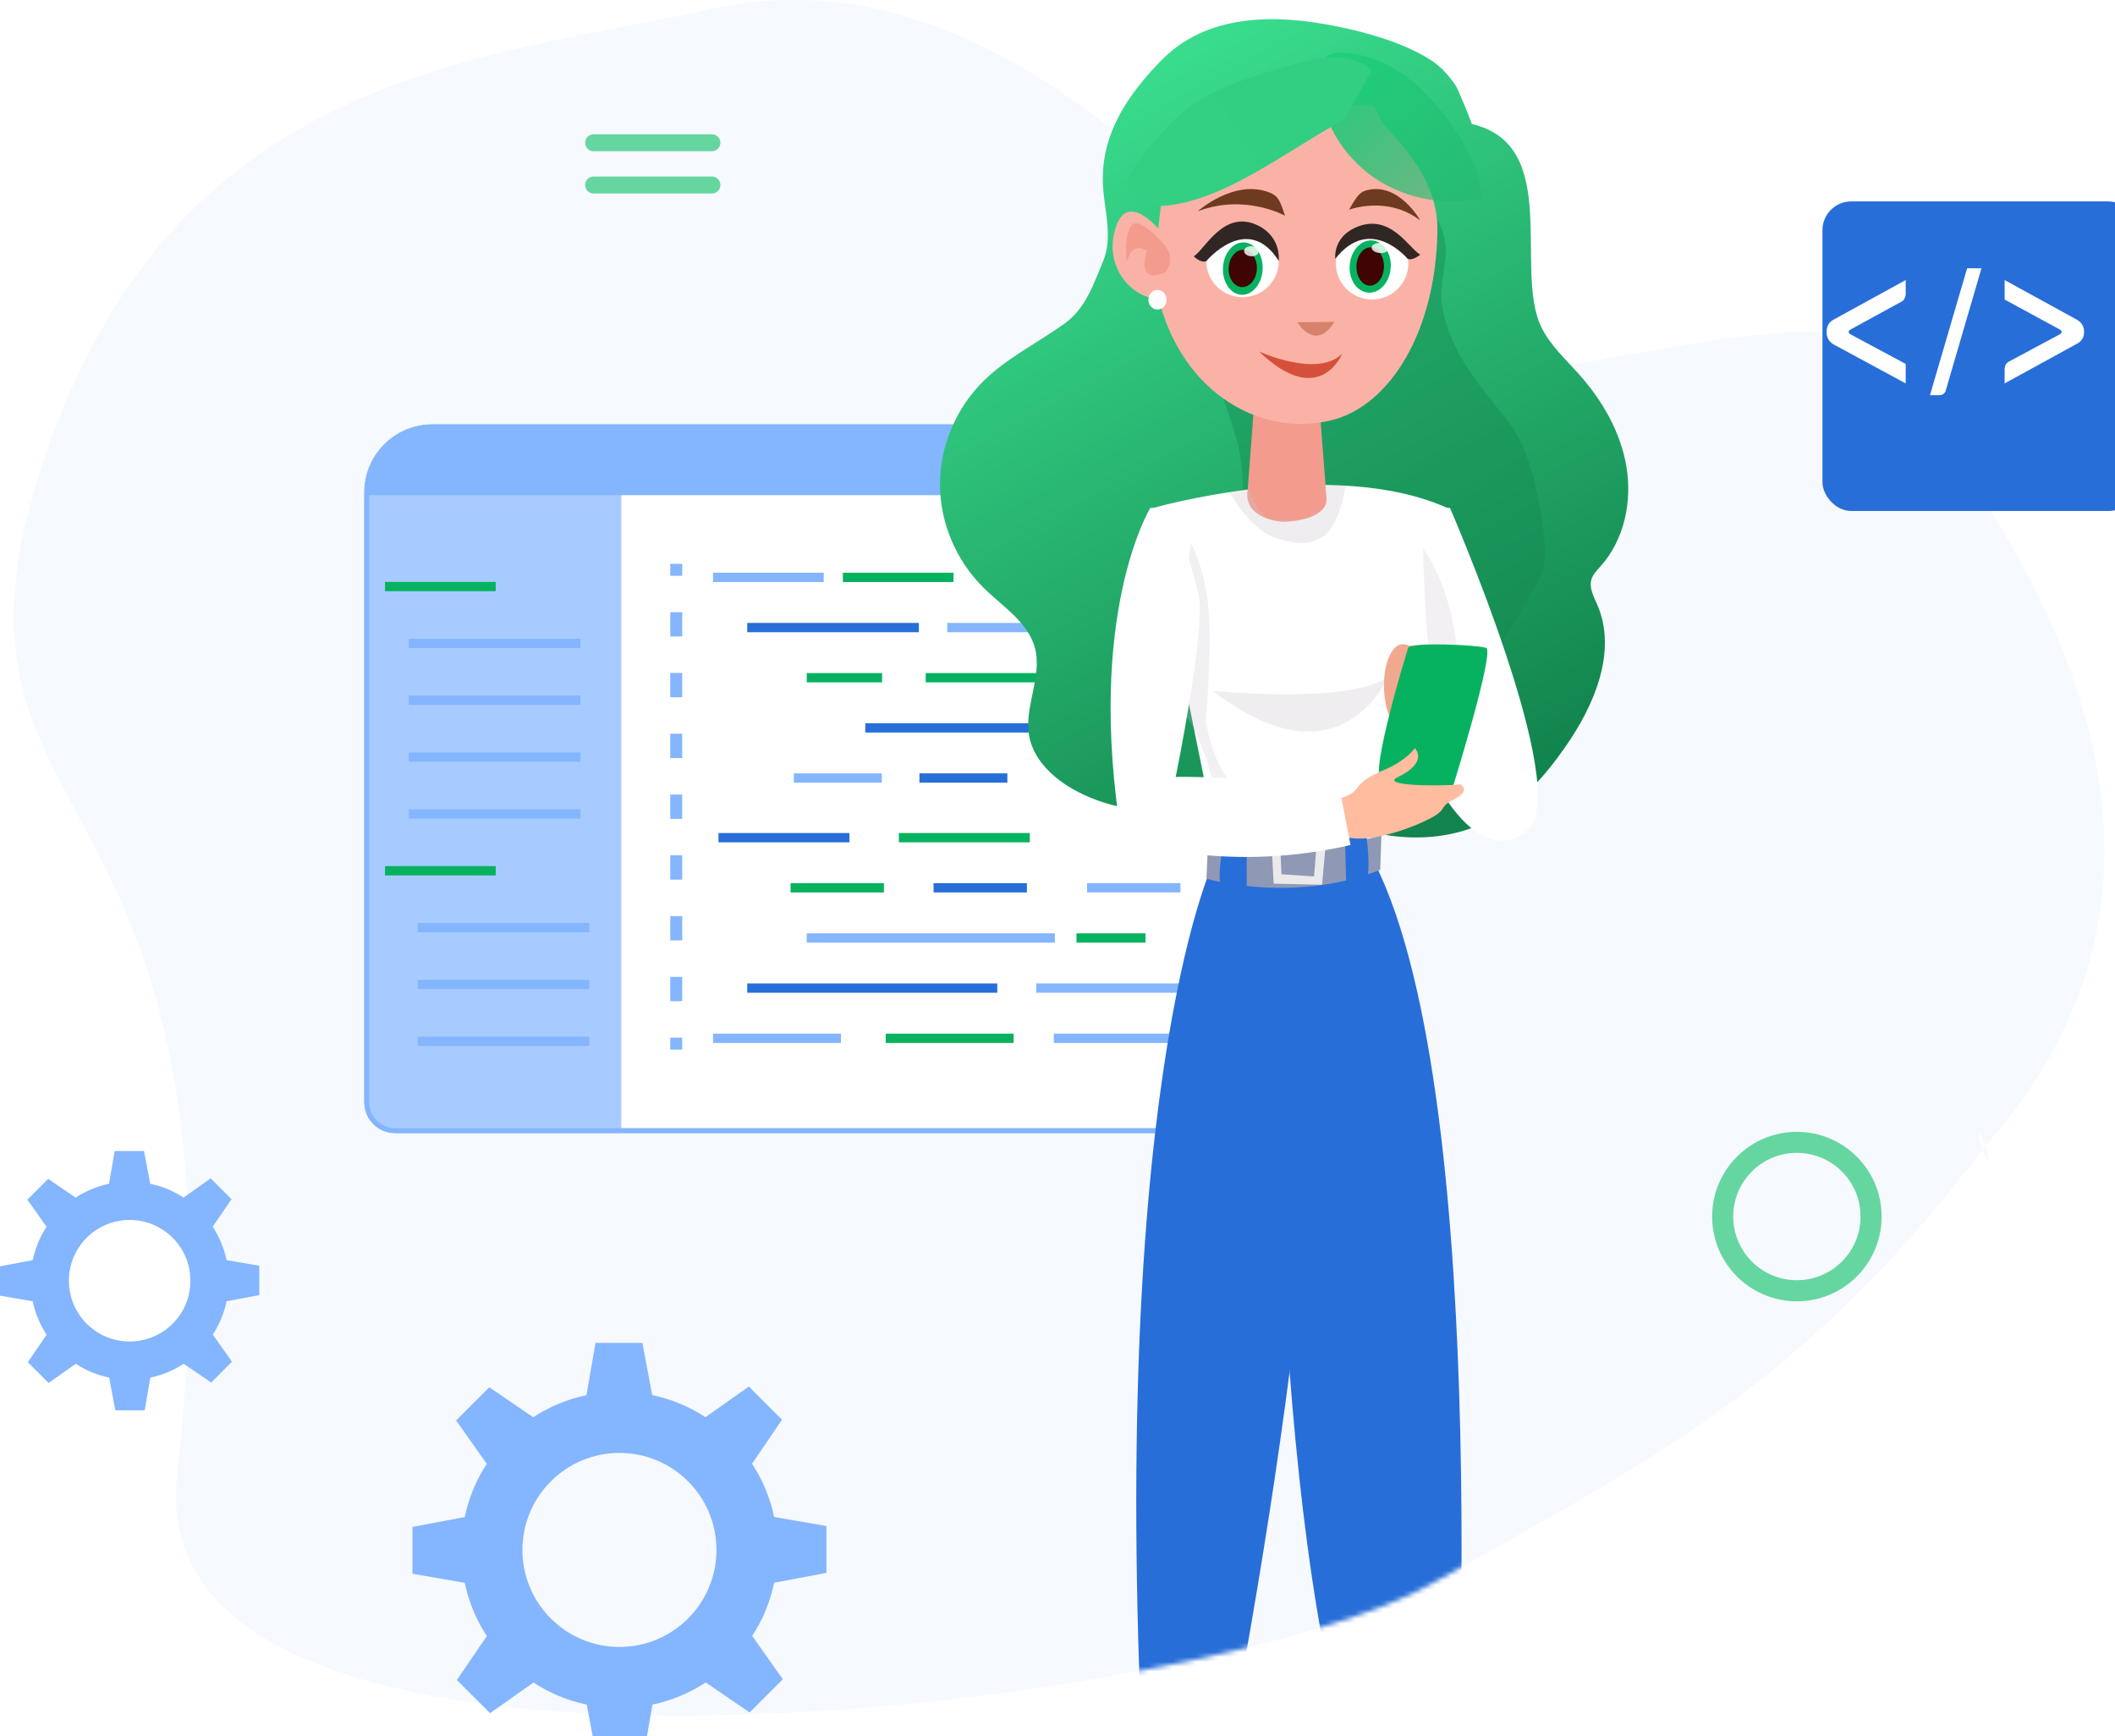 <svg width="441" height="362" viewBox="0 0 441 362" fill="none" xmlns="http://www.w3.org/2000/svg">
<g clip-path="url(#clip0_591_5680)">
<path opacity="0.04" d="M36.929 308.032C28.521 384.958 252.653 356.127 298.601 330.178C344.548 304.228 375.823 289.151 414.098 238.794C416.762 249.463 409.369 229.559 414.098 238.794C475.557 169.103 404.242 93.979 393.558 74.098C384.323 56.889 290.702 90.96 278.419 77.299C273.038 71.389 217.746 -13.13 149.117 1.724C98.98 12.575 36.085 15.281 9.039 96.197C-18.008 177.114 53.58 155.705 36.929 308.032Z" fill="#276ED8"/>
<mask id="mask0_591_5680" style="mask-type:alpha" maskUnits="userSpaceOnUse" x="2" y="-22" width="439" height="380">
<path d="M36.93 308.033C28.522 384.958 252.654 356.127 298.601 330.178C344.549 304.228 375.823 289.151 414.099 238.794C416.763 249.463 409.37 229.559 414.099 238.794C475.558 169.103 425.002 42 328.001 -16.5C340.285 -2.839 318.766 -33.709 328.001 -16.5C322.621 -22.41 217.747 -13.13 149.118 1.724C98.98 12.575 36.086 15.28 9.039 96.197C-18.007 177.113 53.581 155.705 36.93 308.033Z" fill="#276ED8"/>
</mask>
<g mask="url(#mask0_591_5680)">
<path d="M282.227 102.674V229.841C282.227 233.111 279.578 235.76 276.308 235.76H82.388C79.118 235.76 76.469 233.111 76.469 229.841V102.674C76.469 95.129 82.588 89 90.143 89H268.553C276.107 89 282.227 95.129 282.227 102.674Z" fill="white" stroke="#84B5FF" stroke-miterlimit="10"/>
<path d="M171.756 119.419H148.676V121.358H171.756V119.419Z" fill="#84B5FF"/>
<path d="M198.826 119.419H175.746V121.358H198.826V119.419Z" fill="#06B25F"/>
<path d="M191.593 129.886H155.805V131.825H191.593V129.886Z" fill="#276ED8"/>
<path d="M215.694 129.886H197.508V131.825H215.694V129.886Z" fill="#84B5FF"/>
<path d="M183.93 140.339H168.215V142.278H183.93V140.339Z" fill="#06B25F"/>
<path d="M245.154 140.339H193.016V142.278H245.154V140.339Z" fill="#06B25F"/>
<path d="M240.008 150.802H180.422V152.741H240.008V150.802Z" fill="#276ED8"/>
<path d="M183.864 161.255H165.527V163.194H183.864V161.255Z" fill="#84B5FF"/>
<path d="M210.048 161.255H191.711V163.194H210.048V161.255Z" fill="#276ED8"/>
<path d="M175.346 215.529H148.676V217.469H175.346V215.529Z" fill="#84B5FF"/>
<path d="M211.35 215.529H184.68V217.469H211.35V215.529Z" fill="#06B25F"/>
<path d="M246.405 215.529H219.734V217.469H246.405V215.529Z" fill="#84B5FF"/>
<path d="M207.947 205.059H155.809V206.998H207.947V205.059Z" fill="#276ED8"/>
<path d="M268.201 205.059H216.062V206.998H268.201V205.059Z" fill="#84B5FF"/>
<path d="M219.952 194.607H168.215V196.547H219.952V194.607Z" fill="#84B5FF"/>
<path d="M238.857 194.607H224.461V196.547H238.857V194.607Z" fill="#06B25F"/>
<path d="M184.312 184.143H164.84V186.082H184.312V184.143Z" fill="#06B25F"/>
<path d="M214.125 184.143H194.652V186.082H214.125V184.143Z" fill="#276ED8"/>
<path d="M246.137 184.143H226.664V186.082H246.137V184.143Z" fill="#84B5FF"/>
<path d="M214.727 173.693H187.422V175.633H214.727V173.693Z" fill="#06B25F"/>
<path d="M177.117 173.693H149.812V175.633H177.117V173.693Z" fill="#276ED8"/>
<path d="M142.246 117.564H139.758V120.056H142.246V117.564Z" fill="#84B5FF"/>
<path d="M142.246 208.757H139.758V203.691H142.246V208.757V208.757ZM142.246 196.083H139.758V191.017H142.246V196.083V196.083ZM142.246 183.409H139.758V178.343H142.246V183.409V183.409ZM142.246 170.736H139.758V165.669H142.246V170.736V170.736ZM142.246 158.062H139.758V152.995H142.246V158.062V158.062ZM142.246 145.388H139.758V140.321H142.246V145.388V145.388ZM142.246 132.714H139.758V127.647H142.246V132.714V132.714Z" fill="#84B5FF"/>
<path d="M142.246 216.362H139.758V218.854H142.246V216.362Z" fill="#84B5FF"/>
<path opacity="0.7" d="M76 105.031C76 101.718 78.686 99.031 82 99.031H129.548V235.77H82C78.686 235.77 76 233.084 76 229.77V105.031Z" fill="#84B5FF"/>
<path d="M103.361 121.333H80.281V123.273H103.361V121.333Z" fill="#06B25F"/>
<path d="M121.027 133.186H85.238V135.125H121.027V133.186Z" fill="#84B5FF"/>
<path d="M121.027 145.038H85.238V146.978H121.027V145.038Z" fill="#84B5FF"/>
<path d="M121.027 156.892H85.238V158.831H121.027V156.892Z" fill="#84B5FF"/>
<path d="M121.027 168.741H85.238V170.681H121.027V168.741Z" fill="#84B5FF"/>
<path d="M122.886 192.445H87.098V194.385H122.886V192.445Z" fill="#84B5FF"/>
<path d="M122.886 204.3H87.098V206.239H122.886V204.3Z" fill="#84B5FF"/>
<path d="M122.886 216.148H87.098V218.088H122.886V216.148Z" fill="#84B5FF"/>
<path d="M103.361 180.594H80.281V182.533H103.361V180.594Z" fill="#06B25F"/>
<path d="M282.227 102.674V103.248H76.469V102.674C76.469 95.129 82.588 89 90.143 89H268.553C276.107 89 282.227 95.129 282.227 102.674Z" fill="#84B5FF"/>
<path opacity="0.3" d="M250.979 96.783C250.979 97.768 250.185 98.562 249.2 98.562C248.216 98.562 247.422 97.768 247.422 96.783C247.422 95.799 248.216 95.005 249.2 95.005C250.176 95.005 250.979 95.799 250.979 96.783Z" fill="white"/>
<path opacity="0.3" d="M260.713 96.783C260.713 97.768 259.92 98.562 258.935 98.562C257.95 98.562 257.156 97.768 257.156 96.783C257.156 95.799 257.95 95.005 258.935 95.005C259.91 95.005 260.713 95.799 260.713 96.783Z" fill="white"/>
<path opacity="0.3" d="M270.018 96.783C270.018 97.768 269.224 98.562 268.24 98.562C267.255 98.562 266.461 97.768 266.461 96.783C266.461 95.799 267.255 95.005 268.24 95.005C269.224 95.005 270.018 95.799 270.018 96.783Z" fill="white"/>
<path d="M282.227 102.674V229.841C282.227 233.111 279.578 235.76 276.308 235.76H82.388C79.118 235.76 76.469 233.111 76.469 229.841V102.674C76.469 95.129 82.588 89 90.143 89H268.553C276.107 89 282.227 95.129 282.227 102.674Z" stroke="#84B5FF" stroke-miterlimit="10"/>
<path d="M272.027 158.521C258.709 168.73 239.378 172.865 224.487 164.965C219.816 162.494 215.516 158.544 214.591 153.462C213.481 147.341 217.435 141.012 215.77 135.006C214.313 129.694 208.995 126.437 205.041 122.51C199.307 116.828 195.977 108.905 196 100.936C196.023 92.967 199.353 85.067 205.11 79.408C209.989 74.604 216.348 71.508 221.944 67.489C226.36 64.302 227.896 59.512 230 54.5C232.081 49.557 230.301 43.851 230 39C229.376 28.629 234.499 20.484 241.968 12.769C251.633 2.744 265.992 2.906 278.687 5.493C285.115 6.786 292.214 8.796 297.855 12.214C300.26 13.67 301.856 15.448 303.497 17.781C304.029 18.52 306.989 25.889 306.873 25.866C325.695 30.162 315.591 56.217 321.371 68.182C323.198 71.947 326.389 74.858 329.187 77.976C334.089 83.474 337.927 90.08 339.129 97.333C340.332 104.586 338.69 112.485 333.811 117.983C333.025 118.884 332.1 119.761 331.8 120.916C331.337 122.649 332.308 124.381 333.025 126.021C337.303 135.838 332.401 147.202 326.227 155.957C322.088 161.847 317.209 167.437 310.874 170.855C300.769 176.33 288.005 175.475 277.6 170.578" fill="url(#paint0_linear_591_5680)"/>
<path opacity="0.42" d="M274.89 29.739C281.248 26.643 289.364 30.085 293.295 35.975C297.203 41.865 302.29 47.109 301.365 54.108C300.903 57.572 300.14 61.106 300.833 64.548C302.591 73.464 308.094 79.978 313.828 87.023C318.684 92.983 320.256 100.905 321.505 108.482C322.245 113.009 322.846 117.998 320.441 121.902C317.389 126.845 313.898 133.22 310.614 138.002C305.203 145.832 308.371 153.478 301.827 160.407C299.885 162.44 297.157 163.502 294.474 164.357C289.041 166.043 283.422 167.036 277.734 167.337C272.878 167.591 267.953 167.291 263.374 165.697C252.137 161.747 244.622 149.135 246.657 137.401C248.206 128.508 254.334 121.117 257.247 112.547C259.328 106.403 259.675 99.681 258.264 93.352C256.461 85.36 251.859 77.414 253.848 69.468" fill="#148951"/>
<path d="M254.757 180.37C254.04 177.552 239.75 106.108 239.75 106.108C239.75 106.108 277.856 94.882 302.227 106.108L286.62 180.994L254.757 180.37Z" fill="white"/>
<path opacity="0.83" d="M261.438 182.551C260.979 182.144 259.388 180.735 257.921 179.383C256.188 177.777 255.17 176.413 255.17 176.413C255.17 176.413 255.411 173.848 255.411 173.131C255.411 172.407 251.581 155.326 247.817 150.039C244.304 145.107 247.756 117.325 248.239 113.573L248.296 113.154C248.296 113.154 250.776 117.325 251.851 125.621C252.93 133.923 251.406 150.28 251.406 150.28C251.406 150.28 253.555 163.508 258.849 163.75C258.849 163.75 254.408 172.465 256.159 176.838C256.496 177.669 260.629 181.783 261.438 182.551Z" fill="#CAC3CD" fill-opacity="0.3"/>
<path d="M252.883 144.037C252.883 144.037 281.532 146.993 289.44 141.08C289.417 141.08 279.543 164.756 252.883 144.037Z" fill="#CAC3CD" fill-opacity="0.3"/>
<path d="M252.906 180.111C252.906 180.111 229.737 228.618 239.194 382.963C239.194 382.963 249.183 385.065 252.328 384.002C252.328 384.002 280.908 249.869 273.971 182.537L252.906 180.111Z" fill="#276ED8"/>
<path d="M265.993 211.297C265.993 211.297 265.462 336.768 287.012 380.863L303.313 380.332C303.313 380.332 312.007 230.538 286.642 179.952L267.196 182.1L265.993 211.297Z" fill="#276ED8"/>
<path d="M251.543 183.21C251.543 183.21 269.532 188.569 287.799 181.362L288.031 174.179C288.031 174.179 278.666 176.997 270.689 176.512C262.734 176.05 251.959 174.641 251.959 174.641L251.543 183.21Z" fill="#8F99B6"/>
<path d="M255.726 173.229C255.726 173.229 252.697 184.939 255.495 186.325C258.316 187.734 259.958 187.111 259.958 187.111L259.934 174.152L255.726 173.229Z" fill="#276ED8"/>
<path d="M284.63 172.307C284.63 172.307 286.526 183.255 284.145 185.311C280.907 188.06 280.722 185.842 280.722 185.842L280.422 173.254L284.63 172.307Z" fill="#276ED8"/>
<path d="M265.094 174.179C265.094 175.588 265.579 184.25 265.579 184.25L275.661 184.481L276.586 174.41L265.094 174.179ZM273.996 182.748L267.198 182.286L266.967 176.951H274.458L273.996 182.748Z" fill="#EAEAEA"/>
<path d="M260.154 102.145C259.113 108.266 267.322 108.798 267.322 108.798C270.952 108.798 276.617 107.689 276.617 104.062L274.86 81.403C274.86 77.776 271.923 74.843 268.293 74.843C264.663 74.843 261.726 77.776 261.726 81.403L260.154 102.145Z" fill="#F39B8D"/>
<path d="M286.414 22.226C285.39 20.773 279.363 23.237 278.466 21.675C274.908 25.782 265.362 19.798 260.89 23.136C255.036 27.512 250.42 31.73 243.703 34.631C241.493 35.587 245.011 36.677 242.594 37.1C242.487 41.398 240.184 55.032 240.966 59.356C244.907 81.046 262.358 91.578 277.884 87.558C289.617 84.51 299.379 69.477 299.72 48.106C299.926 35.212 288.146 26.639 287.764 24.732C281.424 19.948 291.063 28.738 286.414 22.226Z" fill="#FBB2A6"/>
<path d="M270.504 67.207C270.504 67.207 274.25 73.513 278.273 67.092L270.504 67.207Z" fill="#D8826C"/>
<path d="M266.642 54.412C266.642 58.569 263.266 61.965 259.081 61.965C254.895 61.965 251.52 58.593 251.52 54.412C251.52 50.254 254.895 46.858 259.081 46.858C263.266 46.858 266.642 50.254 266.642 54.412Z" fill="white"/>
<path d="M263.279 56.197C263.116 59.211 261.139 61.566 258.857 61.464C256.567 61.342 254.854 58.813 254.997 55.806C255.153 52.773 257.137 50.438 259.4 50.547C261.702 50.642 263.435 53.165 263.279 56.197Z" fill="#06B25F"/>
<path d="M262.07 56.137C261.956 58.271 260.553 59.943 258.926 59.862C257.299 59.782 256.066 57.985 256.192 55.825C256.299 53.673 257.702 52.001 259.329 52.081C260.963 52.18 262.177 53.985 262.07 56.137Z" fill="#400404"/>
<path opacity="0.8" d="M262.445 52.464C262.421 53.055 261.712 53.484 260.876 53.441C260.04 53.398 259.379 52.883 259.41 52.311C259.433 51.72 260.142 51.291 260.978 51.334C261.814 51.377 262.476 51.892 262.445 52.464Z" fill="white"/>
<path d="M262.523 73.285C262.523 73.285 274.709 78.898 279.865 73.747C279.865 73.747 275.172 85.458 262.523 73.285Z" fill="#D5503B"/>
<path d="M266.641 54.414C266.641 54.414 267.243 49.563 262.502 47.115C255.242 43.373 251.265 52.035 248.906 53.444C248.906 53.444 250.432 54.968 251.542 54.437C251.542 54.414 260.144 44.135 266.641 54.414Z" fill="#302725"/>
<path d="M278.539 54.895C278.539 59.076 281.915 62.449 286.1 62.449C290.262 62.449 293.661 59.076 293.661 54.895C293.661 50.738 290.285 47.365 286.1 47.365C281.938 47.342 278.539 50.738 278.539 54.895Z" fill="white"/>
<path d="M289.969 56.013C289.684 59.019 287.555 61.253 285.19 61.007C282.824 60.76 281.153 58.135 281.44 55.149C281.725 52.143 283.855 49.909 286.218 50.135C288.563 50.383 290.254 53.007 289.969 56.013Z" fill="#06B25F"/>
<path d="M288.555 55.921C288.387 58.127 286.99 59.734 285.412 59.552C283.834 59.37 282.697 57.414 282.848 55.231C283.015 53.025 284.429 51.395 286.009 51.598C287.569 51.782 288.722 53.715 288.555 55.921Z" fill="#400404"/>
<path opacity="0.8" d="M289.633 51.825C289.558 52.404 288.674 52.829 287.689 52.755C286.681 52.684 285.947 52.154 285.999 51.577C286.074 50.998 286.935 50.576 287.943 50.647C288.951 50.719 289.708 51.246 289.633 51.825Z" fill="white"/>
<path d="M278.423 53.968C278.423 53.968 277.822 49.648 282.562 47.477C289.823 44.151 293.8 51.843 296.135 53.09C296.135 53.09 294.609 54.43 293.499 53.968C293.522 53.968 285.73 44.613 278.423 53.968Z" fill="#302725"/>
<path d="M249.723 44.064C249.723 44.064 257.399 37.204 264.752 40.161C266.463 40.854 266.857 41.662 267.943 44.988C267.943 44.988 259.573 40.299 249.723 44.064Z" fill="#6F3B1E"/>
<path d="M296.134 45.962C296.134 45.962 291.764 38.039 285.104 39.633C283.555 40.002 283.023 40.718 281.289 43.721C281.289 43.744 289.22 40.672 296.134 45.962Z" fill="#6F3B1E"/>
<path d="M242.8 49.195C242.8 49.195 234.638 38.062 232.279 48.756C230.406 57.28 238.013 63.539 242.73 61.946C247.448 60.352 242.8 49.195 242.8 49.195Z" fill="#FBB2A6"/>
<path d="M242.894 51.179C242.894 51.179 237.113 44.157 235.634 47.46C234.154 50.763 235.032 54.643 235.032 54.643C235.032 54.643 235.634 50.208 239.148 52.264C239.148 52.264 236.651 59.563 242.894 56.791C242.917 56.791 245.368 54.366 242.894 51.179Z" fill="#F39B8D"/>
<path d="M243.245 62.509C243.245 63.641 242.39 64.542 241.349 64.542C240.286 64.542 239.453 63.618 239.453 62.509C239.453 61.377 240.309 60.453 241.349 60.453C242.39 60.453 243.245 61.354 243.245 62.509Z" fill="white"/>
<path d="M310 41.073C302.111 43.173 293.228 41.651 286.525 37.055C279.822 32.46 275.464 24.872 275.022 17.021C274.884 14.841 275.353 12.216 277.422 11.323C278.139 11.008 278.967 10.981 279.767 11.008C284.649 11.139 289.339 13.108 293.228 15.97C297.118 18.832 300.207 22.535 302.938 26.421C304.897 29.231 306.662 32.171 307.738 35.375C308.4 37.397 308.786 39.497 308.869 41.598" fill="url(#paint1_linear_591_5680)"/>
<path d="M280.314 24.93C267.661 31.69 253.338 43.636 239.619 42.974C238.918 42.951 235.385 38.862 235.095 38.337C234.853 37.88 235.119 37.309 235.385 36.807C238.168 31.827 245.619 23.171 251.16 20.224C256.701 17.278 262.773 15.405 268.822 13.715C271.895 12.87 275.016 12.047 278.113 12.002C281.185 11.956 284.282 12.756 286 14.72" fill="url(#paint2_linear_591_5680)"/>
<path d="M302.344 105.926C302.344 105.926 327.974 164.827 318.606 172.964C318.606 172.964 309.237 177.971 301.095 155.439C292.953 132.885 292.976 104.628 302.344 105.926Z" fill="white"/>
<path opacity="0.83" d="M315.863 173.236C315.349 172.902 313.567 171.744 311.915 170.624C309.964 169.292 312.634 174.6 312.634 174.6C312.634 174.6 312.74 173.35 312.634 172.641C312.527 171.925 306.211 155.599 301.706 150.927C297.501 146.57 296.802 118.582 296.724 114.801L296.718 114.378C296.718 114.378 299.789 118.135 302.08 126.181C304.377 134.232 305.29 150.635 305.29 150.635C305.29 150.635 309.374 163.399 314.645 162.854C314.645 162.854 311.103 169.45 313.483 173.515C313.939 174.288 314.949 172.596 315.863 173.236Z" fill="#CAC3CD" fill-opacity="0.3"/>
<path d="M299.849 145.424C299.849 145.424 321.453 160.561 319.834 169.856C319.58 171.363 318.585 172.985 318.585 172.985C318.585 172.985 309.217 183.648 297.327 159.216C297.35 159.193 290.457 143.546 299.849 145.424Z" fill="white"/>
<path d="M302.969 141.972C301.003 137.638 295.544 134.392 293.809 134.647C292.421 133.975 291.033 134.207 289.853 136.502C288.165 139.77 288.234 145.38 289.529 148.88C292.051 155.695 299.036 147.072 298.736 141.648C301.442 143.966 305.004 146.469 302.969 141.972Z" fill="#F0A98F"/>
<path d="M293.602 135.086C293.602 135.086 285.483 161.396 287.981 162.647C290.48 163.899 302.994 163.899 302.994 163.899C302.994 163.899 311.737 135.712 309.864 135.086C307.967 134.46 294.204 133.834 293.602 135.086Z" fill="#06B25F"/>
<path d="M278.472 166.728C278.472 166.728 281.641 166.079 282.844 164.479C284.047 162.88 284.787 162.184 289.066 160.33C293.322 158.475 295.011 155.995 295.011 155.995C295.011 155.995 297.995 158.916 291.472 162.022C287.47 163.923 300.609 163.946 304.564 163.552C304.564 163.552 306.854 164.896 303.084 166.728C299.313 168.559 302.945 168.768 295.474 171.92C288.002 175.049 279.12 176.579 277.292 171.827C275.465 167.075 278.472 166.728 278.472 166.728Z" fill="#FFBC9F"/>
<path d="M249.952 124.187C251.409 131.419 245.141 162.017 245.141 162.017C249.397 161.739 268.342 162.852 275.35 163.64C277.733 163.895 279.26 164.081 279.26 164.081L281.596 176.204C280.277 176.505 278.982 176.76 277.71 177.015C252.427 181.767 233.899 174.859 233.899 174.859C226.266 128.081 239.844 105.921 239.844 105.921C246.112 105.504 249.952 124.187 249.952 124.187Z" fill="white"/>
<path d="M280.594 101.228H275.895C275.895 101.228 277.392 105.274 275.534 106.288C271.558 108.456 271.196 108.456 265.775 108.456C262.556 108.456 260.353 101.95 260.353 101.95L256.377 102.673C256.377 102.673 260.572 110.316 265.775 112.071C269.386 113.288 272.204 113.924 275.534 112.071C279.394 109.921 280.594 101.228 280.594 101.228Z" fill="#CAC3CD" fill-opacity="0.3"/>
</g>
<path d="M148.447 31.532H123.766C122.794 31.532 122 30.746 122 29.766C122 28.794 122.786 28 123.766 28H148.447C149.419 28 150.213 28.786 150.213 29.766C150.213 30.738 149.419 31.532 148.447 31.532Z" fill="#66D6A0"/>
<path d="M148.447 40.344H123.766C122.794 40.344 122 39.559 122 38.578C122 37.607 122.786 36.812 123.766 36.812H148.447C149.419 36.812 150.213 37.598 150.213 38.578C150.213 39.55 149.419 40.344 148.447 40.344Z" fill="#66D6A0"/>
<path d="M374.668 236C364.909 236 357 243.909 357 253.668C357 263.427 364.909 271.336 374.668 271.336C384.427 271.336 392.336 263.427 392.336 253.668C392.336 243.909 384.427 236 374.668 236ZM374.668 266.934C367.334 266.934 361.394 260.994 361.394 253.659C361.394 246.325 367.334 240.385 374.668 240.385C382.002 240.385 387.942 246.325 387.942 253.659C387.942 260.994 382.002 266.934 374.668 266.934Z" fill="#66D6A0"/>
<g filter="url(#filter0_d_591_5680)">
<path d="M161.418 326.011L172.319 323.961V314.188L161.418 312.308C160.581 308.293 158.992 304.534 156.805 301.202L163.058 292.027L156.139 285.107L147.1 291.497C143.768 289.31 140.026 287.738 135.994 286.901L133.944 276H124.17L122.291 286.901C118.276 287.738 114.517 289.327 111.185 291.514L102.027 285.261L95.107 292.181L101.497 301.219C99.31 304.551 97.738 308.31 96.901 312.325L86 314.375V324.149L96.901 326.028C97.738 330.061 99.327 333.802 101.514 337.134L95.261 346.292L102.181 353.212L111.236 346.822C114.568 349.009 118.327 350.598 122.342 351.418L124.393 362.319H134.166L136.045 351.418C140.078 350.581 143.819 348.992 147.151 346.805L156.309 353.059L163.229 346.139L156.839 337.1C159.009 333.785 160.581 330.043 161.418 326.011ZM129.16 339.407C117.985 339.407 108.93 330.334 108.93 319.177C108.93 308.019 117.985 298.947 129.16 298.947C140.334 298.947 149.39 308.002 149.39 319.177C149.39 330.351 140.334 339.407 129.16 339.407Z" fill="#84B5FF"/>
</g>
<g filter="url(#filter1_d_591_5680)">
<path d="M47.24 267.326L54.068 266.041V259.92L47.24 258.742C46.716 256.227 45.72 253.873 44.35 251.786L48.267 246.039L43.933 241.704L38.271 245.707C36.184 244.337 33.841 243.352 31.315 242.828L30.031 236H23.909L22.732 242.828C20.217 243.352 17.862 244.348 15.775 245.718L10.039 241.801L5.704 246.135L9.707 251.797C8.337 253.884 7.352 256.238 6.828 258.753L0 260.037V266.159L6.828 267.336C7.352 269.862 8.348 272.206 9.718 274.293L5.801 280.029L10.135 284.364L15.807 280.361C17.894 281.731 20.249 282.726 22.764 283.24L24.048 290.068H30.17L31.347 283.24C33.873 282.716 36.217 281.72 38.304 280.35L44.04 284.267L48.374 279.933L44.372 274.271C45.731 272.195 46.716 269.851 47.24 267.326ZM27.034 275.716C20.035 275.716 14.363 270.033 14.363 263.045C14.363 256.056 20.035 250.373 27.034 250.373C34.033 250.373 39.706 256.045 39.706 263.045C39.706 270.044 34.033 275.716 27.034 275.716Z" fill="#84B5FF"/>
</g>
<g filter="url(#filter2_d_591_5680)">
<rect x="375" y="37" width="65.68" height="64.547" rx="6" fill="#276ED8"/>
</g>
<path d="M397.359 79.947L382.325 71.816C381.353 71.254 380.867 70.384 380.867 69.208C380.867 67.981 381.379 67.111 382.401 66.6L397.359 58.392V61.384C397.359 61.588 397.283 61.87 397.129 62.227C396.976 62.534 396.746 62.764 396.439 62.918L385.776 68.748C385.367 69.055 385.367 69.361 385.776 69.668L397.359 75.882V79.947Z" fill="white"/>
<path d="M410.166 55.938H413.157L405.717 81.404C405.512 82.069 405.052 82.402 404.336 82.402H402.418L410.166 55.938Z" fill="white"/>
<path d="M417.986 58.392L432.944 66.6C434.018 67.162 434.555 68.032 434.555 69.208C434.555 70.384 434.018 71.228 432.944 71.739L417.986 79.947V76.956C417.986 76.802 418.037 76.546 418.139 76.188C418.293 75.83 418.523 75.575 418.83 75.421L429.569 69.668C429.978 69.361 429.978 69.055 429.569 68.748L417.986 62.458V58.392Z" fill="white"/>
</g>
<defs>
<filter id="filter0_d_591_5680" x="76" y="270" width="106.32" height="106.319" filterUnits="userSpaceOnUse" color-interpolation-filters="sRGB">
<feFlood flood-opacity="0" result="BackgroundImageFix"/>
<feColorMatrix in="SourceAlpha" type="matrix" values="0 0 0 0 0 0 0 0 0 0 0 0 0 0 0 0 0 0 127 0" result="hardAlpha"/>
<feOffset dy="4"/>
<feGaussianBlur stdDeviation="5"/>
<feColorMatrix type="matrix" values="0 0 0 0 0.089 0 0 0 0 0.04 0 0 0 0 0.396 0 0 0 0.25 0"/>
<feBlend mode="normal" in2="BackgroundImageFix" result="effect1_dropShadow_591_5680"/>
<feBlend mode="normal" in="SourceGraphic" in2="effect1_dropShadow_591_5680" result="shape"/>
</filter>
<filter id="filter1_d_591_5680" x="-10" y="230" width="74.066" height="74.068" filterUnits="userSpaceOnUse" color-interpolation-filters="sRGB">
<feFlood flood-opacity="0" result="BackgroundImageFix"/>
<feColorMatrix in="SourceAlpha" type="matrix" values="0 0 0 0 0 0 0 0 0 0 0 0 0 0 0 0 0 0 127 0" result="hardAlpha"/>
<feOffset dy="4"/>
<feGaussianBlur stdDeviation="5"/>
<feColorMatrix type="matrix" values="0 0 0 0 0.089 0 0 0 0 0.04 0 0 0 0 0.396 0 0 0 0.25 0"/>
<feBlend mode="normal" in2="BackgroundImageFix" result="effect1_dropShadow_591_5680"/>
<feBlend mode="normal" in="SourceGraphic" in2="effect1_dropShadow_591_5680" result="shape"/>
</filter>
<filter id="filter2_d_591_5680" x="369" y="31" width="87.68" height="86.547" filterUnits="userSpaceOnUse" color-interpolation-filters="sRGB">
<feFlood flood-opacity="0" result="BackgroundImageFix"/>
<feColorMatrix in="SourceAlpha" type="matrix" values="0 0 0 0 0 0 0 0 0 0 0 0 0 0 0 0 0 0 127 0" result="hardAlpha"/>
<feMorphology radius="3" operator="dilate" in="SourceAlpha" result="effect1_dropShadow_591_5680"/>
<feOffset dx="5" dy="5"/>
<feGaussianBlur stdDeviation="4"/>
<feColorMatrix type="matrix" values="0 0 0 0 0 0 0 0 0 0 0 0 0 0 0 0 0 0 0.2 0"/>
<feBlend mode="normal" in2="BackgroundImageFix" result="effect1_dropShadow_591_5680"/>
<feBlend mode="normal" in="SourceGraphic" in2="effect1_dropShadow_591_5680" result="shape"/>
</filter>
<linearGradient id="paint0_linear_591_5680" x1="325.411" y1="156.527" x2="241.918" y2="4" gradientUnits="userSpaceOnUse">
<stop stop-color="#12844D"/>
<stop offset="1" stop-color="#3BE090"/>
</linearGradient>
<linearGradient id="paint1_linear_591_5680" x1="309.839" y1="41.916" x2="281.462" y2="9.553" gradientUnits="userSpaceOnUse">
<stop stop-color="#25B770" stop-opacity="0.6"/>
<stop offset="1" stop-color="#1FCF79"/>
</linearGradient>
<linearGradient id="paint2_linear_591_5680" x1="236.506" y1="40.734" x2="279.472" y2="13.642" gradientUnits="userSpaceOnUse">
<stop stop-color="#33CF83"/>
<stop offset="1" stop-color="#32CE82"/>
</linearGradient>
<clipPath id="clip0_591_5680">
<rect width="441" height="362" fill="white"/>
</clipPath>
</defs>
</svg>
